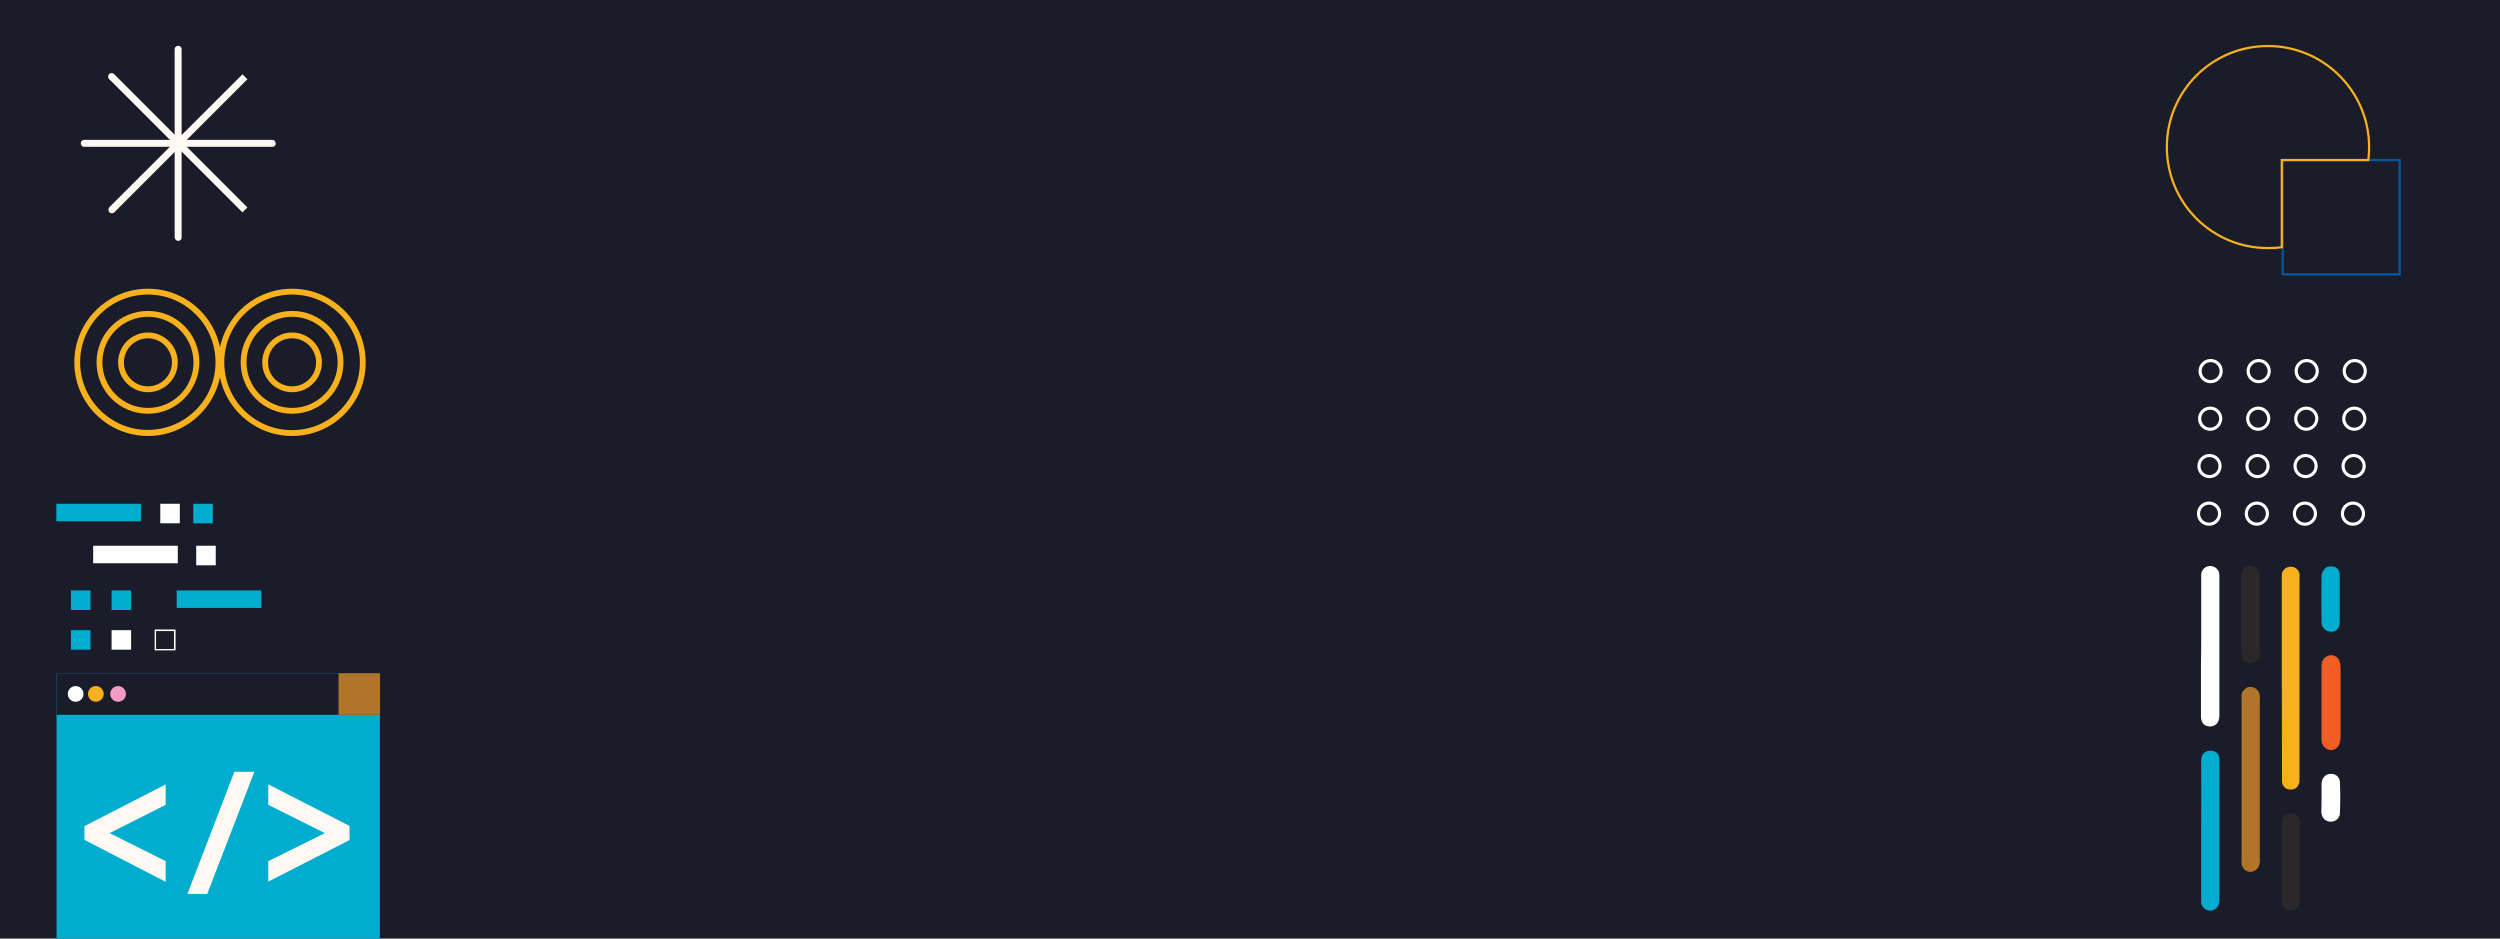 <?xml version="1.0" encoding="utf-8"?>
<!-- Generator: Adobe Illustrator 25.0.0, SVG Export Plug-In . SVG Version: 6.00 Build 0)  -->
<svg version="1.1" id="Layer_1" xmlns="http://www.w3.org/2000/svg" xmlns:xlink="http://www.w3.org/1999/xlink" x="0px" y="0px"
	 viewBox="0 0 1113.6 418.1" style="enable-background:new 0 0 1113.6 418.1;" xml:space="preserve">
<style type="text/css">
	.st0{fill:#1A1C29;}
	.st1{fill:none;stroke:#0058A2;stroke-miterlimit:10;}
	.st2{fill:none;stroke:#F7B11D;stroke-miterlimit:10;}
	.st3{fill:#00ADCF;}
	.st4{fill:#B1752A;}
	.st5{fill:#FEFEFE;}
	.st6{fill:#F7B11D;}
	.st7{fill:#F39BC2;}
	.st8{fill:#FFF9F4;}
	.st9{fill:#FFFFFF;}
	.st10{fill:#2A2828;}
	.st11{fill:#F15D22;}
</style>
<rect class="st0" width="1113.6" height="418.1"/>
<rect x="1016.8" y="71.3" class="st1" width="52.1" height="50.9"/>
<path class="st2" d="M1055.3,65.6c0,1.9-0.1,3.8-0.4,5.7h-38.5v38.8c-2,0.3-4.1,0.4-6.2,0.4c-24.9,0-45-20.1-45-45s20.1-45,45-45
	S1055.3,40.7,1055.3,65.6C1055.3,65.5,1055.3,65.5,1055.3,65.6L1055.3,65.6z"/>
<rect x="25.2" y="299.9" class="st3" width="144" height="118.2"/>
<rect x="25.2" y="299.9" class="st0" width="144" height="18.5"/>
<rect x="150.8" y="299.9" class="st4" width="18.5" height="18.5"/>
<circle class="st5" cx="33.7" cy="309.1" r="3.5"/>
<circle class="st6" cx="42.7" cy="309.1" r="3.5"/>
<circle class="st7" cx="52.6" cy="309.1" r="3.5"/>
<polygon class="st8" points="37.6,374.1 73.8,392.8 73.8,383.6 48.8,371.1 73.8,358.5 73.8,349.4 37.6,368 "/>
<polygon class="st8" points="83.5,398.2 92.3,398.2 113.3,343.8 104.4,343.8 "/>
<polygon class="st8" points="119.5,349.4 119.5,358.5 144.7,371.1 119.5,383.6 119.5,392.7 155.7,374.2 155.7,367.9 "/>
<path class="st9" d="M984.7,170.7c-3,0-5.4-2.4-5.4-5.4c0-3,2.4-5.4,5.4-5.4c3,0,5.4,2.4,5.4,5.4c0,0,0,0,0,0
	C990.1,168.3,987.7,170.7,984.7,170.7z M984.7,161.3c-2.2,0-4,1.8-4,4s1.8,4,4,4s4-1.8,4-4S986.9,161.3,984.7,161.3z"/>
<path class="st9" d="M1006.1,170.7c-3,0-5.4-2.4-5.4-5.4c0-3,2.4-5.4,5.4-5.4c3,0,5.4,2.4,5.4,5.4c0,0,0,0,0,0
	C1011.5,168.3,1009.1,170.7,1006.1,170.7z M1006.1,161.3c-2.2,0-4,1.8-4,4s1.8,4,4,4s4-1.8,4-4S1008.3,161.3,1006.1,161.3z"/>
<path class="st9" d="M1027.5,170.7c-3,0-5.4-2.4-5.4-5.4c0-3,2.4-5.4,5.4-5.4s5.4,2.4,5.4,5.4c0,0,0,0,0,0
	C1032.9,168.3,1030.5,170.7,1027.5,170.7z M1027.5,161.3c-2.2,0-4,1.8-4,4s1.8,4,4,4s4-1.8,4-4S1029.7,161.3,1027.5,161.3z"/>
<path class="st9" d="M1048.9,170.7c-3,0-5.4-2.4-5.4-5.4c0-3,2.4-5.4,5.4-5.4s5.4,2.4,5.4,5.4c0,0,0,0,0,0
	C1054.3,168.3,1051.9,170.7,1048.9,170.7z M1048.9,161.3c-2.2,0-4,1.8-4,4s1.8,4,4,4s4-1.8,4-4S1051.1,161.3,1048.9,161.3z"/>
<path class="st9" d="M984.5,191.9c-3,0-5.4-2.4-5.4-5.4c0-3,2.4-5.4,5.4-5.4c3,0,5.4,2.4,5.4,5.4c0,0,0,0,0,0
	C989.8,189.5,987.4,191.9,984.5,191.9L984.5,191.9z M984.5,182.5c-2.2,0-4,1.8-4,4s1.8,4,4,4s4-1.8,4-4S986.7,182.5,984.5,182.5z"/>
<path class="st9" d="M1005.9,191.9c-3,0-5.4-2.4-5.4-5.4c0-3,2.4-5.4,5.4-5.4c3,0,5.4,2.4,5.4,5.4c0,0,0,0,0,0
	C1011.2,189.5,1008.8,191.9,1005.9,191.9L1005.9,191.9z M1005.9,182.5c-2.2,0-4,1.8-4,4s1.8,4,4,4s4-1.8,4-4
	S1008.1,182.5,1005.9,182.5z"/>
<path class="st9" d="M1027.3,191.9c-3,0-5.4-2.4-5.4-5.4c0-3,2.4-5.4,5.4-5.4c3,0,5.4,2.4,5.4,5.4c0,0,0,0,0,0
	C1032.6,189.5,1030.2,191.9,1027.3,191.9z M1027.3,182.5c-2.2,0-4,1.8-4,4s1.8,4,4,4s4-1.8,4-4S1029.5,182.5,1027.3,182.5z"/>
<path class="st9" d="M1048.7,191.9c-3,0-5.4-2.4-5.4-5.4c0-3,2.4-5.4,5.4-5.4c3,0,5.4,2.4,5.4,5.4c0,0,0,0,0,0
	C1054,189.5,1051.6,191.9,1048.7,191.9L1048.7,191.9z M1048.7,182.5c-2.2,0-4,1.8-4,4s1.8,4,4,4s4-1.8,4-4
	S1050.9,182.5,1048.7,182.5z"/>
<path class="st9" d="M984.2,213c-3,0-5.4-2.4-5.4-5.4s2.4-5.4,5.4-5.4c3,0,5.4,2.4,5.4,5.4C989.6,210.6,987.2,213,984.2,213
	L984.2,213z M984.2,203.6c-2.2,0-4,1.8-4,4s1.8,4,4,4s4-1.8,4-4C988.2,205.4,986.4,203.6,984.2,203.6L984.2,203.6z"/>
<path class="st9" d="M1005.6,213c-3,0-5.4-2.4-5.4-5.4s2.4-5.4,5.4-5.4c3,0,5.4,2.4,5.4,5.4C1011,210.6,1008.6,213,1005.6,213z
	 M1005.6,203.6c-2.2,0-4,1.8-4,4s1.8,4,4,4s4-1.8,4-4C1009.6,205.4,1007.8,203.6,1005.6,203.6L1005.6,203.6z"/>
<path class="st9" d="M1027,213c-3,0-5.4-2.4-5.4-5.4s2.4-5.4,5.4-5.4c3,0,5.4,2.4,5.4,5.4C1032.4,210.6,1030,213,1027,213z
	 M1027,203.6c-2.2,0-4,1.8-4,4s1.8,4,4,4s4-1.8,4-4C1031,205.4,1029.2,203.6,1027,203.6L1027,203.6z"/>
<path class="st9" d="M1048.4,213c-3,0-5.4-2.4-5.4-5.4s2.4-5.4,5.4-5.4c3,0,5.4,2.4,5.4,5.4C1053.8,210.6,1051.4,213,1048.4,213
	L1048.4,213z M1048.4,203.6c-2.2,0-4,1.8-4,4s1.8,4,4,4s4-1.8,4-4C1052.4,205.4,1050.6,203.6,1048.4,203.6L1048.4,203.6z"/>
<path class="st9" d="M984,234.2c-3,0-5.4-2.4-5.4-5.4c0-3,2.4-5.4,5.4-5.4c3,0,5.4,2.4,5.4,5.4c0,0,0,0,0,0
	C989.4,231.7,987,234.2,984,234.2z M984,224.8c-2.2,0-4,1.8-4,4s1.8,4,4,4s4-1.8,4-4S986.2,224.8,984,224.8L984,224.8L984,224.8z"/>
<path class="st9" d="M1005.3,234.2c-3,0-5.4-2.4-5.4-5.4c0-3,2.4-5.4,5.4-5.4c3,0,5.4,2.4,5.4,5.4c0,0,0,0,0,0
	C1010.7,231.7,1008.3,234.1,1005.3,234.2z M1005.3,224.8c-2.2,0-4,1.8-4,4s1.8,4,4,4s4-1.8,4-4S1007.6,224.8,1005.3,224.8
	L1005.3,224.8L1005.3,224.8z"/>
<path class="st9" d="M1026.7,234.2c-3,0-5.4-2.4-5.4-5.4c0-3,2.4-5.4,5.4-5.4s5.4,2.4,5.4,5.4c0,0,0,0,0,0
	C1032.1,231.7,1029.7,234.2,1026.7,234.2z M1026.7,224.8c-2.2,0-4,1.8-4,4s1.8,4,4,4s4-1.8,4-4S1028.9,224.8,1026.7,224.8
	L1026.7,224.8L1026.7,224.8z"/>
<path class="st9" d="M1048.1,234.2c-3,0-5.4-2.4-5.4-5.4c0-3,2.4-5.4,5.4-5.4s5.4,2.4,5.4,5.4c0,0,0,0,0,0
	C1053.5,231.7,1051.1,234.2,1048.1,234.2z M1048.1,224.8c-2.2,0-4,1.8-4,4s1.8,4,4,4s4-1.8,4-4S1050.3,224.8,1048.1,224.8
	L1048.1,224.8L1048.1,224.8z"/>
<rect x="25.1" y="224.4" class="st3" width="37.7" height="7.8"/>
<rect x="41.5" y="243.1" class="st5" width="37.7" height="7.8"/>
<rect x="78.7" y="263" class="st3" width="37.7" height="7.8"/>
<rect x="31.6" y="263" class="st3" width="8.7" height="8.7"/>
<rect x="49.7" y="263" class="st3" width="8.7" height="8.7"/>
<rect x="31.6" y="280.7" class="st3" width="8.7" height="8.7"/>
<rect x="49.7" y="280.7" class="st5" width="8.7" height="8.7"/>
<path class="st9" d="M78.2,289.7h-9.3v-9.3h9.3V289.7z M69.5,289.1h8v-8h-8V289.1z"/>
<rect x="87.4" y="243.1" class="st5" width="8.7" height="8.7"/>
<rect x="71.4" y="224.4" class="st5" width="8.7" height="8.7"/>
<rect x="86.1" y="224.4" class="st3" width="8.7" height="8.7"/>
<path class="st8" d="M79.4,107.3c-0.9,0-1.5-0.7-1.6-1.5V21.9c0-0.9,0.7-1.5,1.6-1.5c0.9,0,1.5,0.7,1.5,1.5v83.9
	C81,106.6,80.3,107.3,79.4,107.3C79.4,107.3,79.4,107.3,79.4,107.3z"/>
<path class="st8" d="M121.3,65.4H37.5c-0.9,0-1.5-0.7-1.5-1.6c0-0.9,0.7-1.5,1.5-1.5h83.8c0.9,0,1.5,0.7,1.5,1.6
	C122.9,64.7,122.2,65.4,121.3,65.4z"/>
<path class="st8" d="M49.8,95c-0.9,0-1.5-0.7-1.5-1.6c0-0.4,0.2-0.8,0.4-1.1L108,33.1l2.2,2.2L50.9,94.6C50.6,94.9,50.2,95,49.8,95z
	"/>
<path class="st8" d="M108,94.6L48.7,35.3c-0.7-0.6-0.7-1.5-0.2-2.2c0.6-0.7,1.5-0.7,2.2-0.2c0.1,0.1,0.1,0.1,0.2,0.2l59.3,59.3
	L108,94.6z"/>
<path class="st6" d="M65.9,194.2c-18.1,0-32.8-14.7-32.8-32.8s14.7-32.8,32.8-32.8s32.8,14.7,32.8,32.8c0,0,0,0,0,0
	C98.6,179.5,84,194.2,65.9,194.2z M65.9,131.2c-16.7,0-30.2,13.5-30.2,30.1s13.5,30.2,30.1,30.2c16.7,0,30.2-13.5,30.2-30.1
	c0,0,0,0,0,0C96,144.7,82.5,131.2,65.9,131.2z"/>
<path class="st6" d="M65.9,184.3c-12.7,0-22.9-10.2-22.9-22.9c0-12.7,10.2-22.9,22.9-22.9s22.9,10.2,22.9,22.9c0,0,0,0,0,0
	C88.7,174,78.5,184.3,65.9,184.3z M65.9,141.1c-11.2,0-20.3,9.1-20.3,20.3c0,11.2,9.1,20.3,20.3,20.3s20.3-9.1,20.3-20.3
	c0,0,0,0,0,0C86.1,150.2,77.1,141.1,65.9,141.1z"/>
<path class="st6" d="M65.9,174.7c-7.3,0-13.3-6-13.3-13.3c0-7.3,6-13.3,13.3-13.3c7.3,0,13.3,6,13.3,13.3
	C79.2,168.7,73.2,174.7,65.9,174.7z M65.9,150.7c-5.9,0-10.7,4.8-10.7,10.7c0,5.9,4.8,10.7,10.7,10.7s10.7-4.8,10.7-10.7
	c0,0,0,0,0,0C76.5,155.5,71.7,150.7,65.9,150.7L65.9,150.7z"/>
<path class="st6" d="M130.1,194.2c-18.1,0-32.8-14.7-32.8-32.8s14.7-32.8,32.8-32.8c18.1,0,32.8,14.7,32.8,32.8
	C163,179.5,148.3,194.2,130.1,194.2z M130.1,131.2c-16.7,0-30.2,13.5-30.2,30.2c0,16.7,13.5,30.2,30.2,30.2
	c16.7,0,30.2-13.5,30.2-30.2c0,0,0,0,0,0C160.3,144.7,146.8,131.2,130.1,131.2z"/>
<path class="st6" d="M130.1,184.3c-12.7,0-22.9-10.2-22.9-22.9c0-12.7,10.2-22.9,22.9-22.9c12.7,0,22.9,10.2,22.9,22.9c0,0,0,0,0,0
	C153,174,142.8,184.3,130.1,184.3z M130.1,141.1c-11.2,0-20.3,9.1-20.3,20.3s9.1,20.3,20.3,20.3s20.3-9.1,20.3-20.3c0,0,0,0,0,0
	C150.4,150.2,141.3,141.1,130.1,141.1z"/>
<path class="st6" d="M130.1,174.7c-7.3,0-13.3-6-13.3-13.3s6-13.3,13.3-13.3c7.3,0,13.3,6,13.3,13.3
	C143.4,168.7,137.5,174.7,130.1,174.7z M130.1,150.7c-5.9,0-10.7,4.8-10.7,10.7c0,5.9,4.8,10.7,10.7,10.7c5.9,0,10.7-4.8,10.7-10.7
	c0,0,0,0,0,0C140.8,155.5,136,150.7,130.1,150.7L130.1,150.7z"/>
<path class="st6" d="M1016.4,301.8v-43.9c0-0.8,0-1.5,0-2.3c0.5-2.2,2.6-3.5,4.8-3.1c1.6,0.3,2.8,1.6,3.1,3.1c0.1,0.7,0,1.4,0,2V346
	c0,0.6,0,1.2,0,1.8c-0.2,2.4-1.6,3.9-3.8,3.9c-2.1,0.2-3.9-1.4-4-3.5c0-0.2,0-0.4,0-0.5c0-0.7,0-1.4,0-2L1016.4,301.8z"/>
<path class="st4" d="M998.5,347.1c0-11.9,0-23.8,0-35.7c0-1.1-0.3-2.4,0.5-3.4c1-1.3,2.2-2.3,3.9-2c1.9,0.2,3.4,1.7,3.7,3.6
	c0.1,0.8,0.1,1.5,0,2.3v70.6c0.2,1.3,0,2.5-0.6,3.7c-0.9,1.5-2.6,2.4-4.4,2.1c-1.7-0.4-3-1.9-3.1-3.7c-0.1-0.9,0-1.7,0-2.6
	L998.5,347.1z"/>
<path class="st5" d="M980.5,287.8c0-9.9,0-19.7,0-29.6c0-0.8,0-1.5,0-2.3c0.1-2.1,1.9-3.8,4-3.8c2.1,0,3.9,1.6,4.1,3.7
	c0,0.6,0,1.2,0,1.7v60.7c0,0.3,0,0.6,0,0.9c-0.1,2.8-1.7,4.5-4.2,4.5s-4-1.7-4-4.4c0-7.8,0-15.5,0-23.2L980.5,287.8z"/>
<path class="st3" d="M980.5,369.8c0-10.4,0.1-20.7,0-31c0-2.8,1.7-4.7,4.7-4.4c1.8,0.1,3.3,1.5,3.4,3.3c0,0.6,0,1.2,0,1.7
	c0,20.3,0,40.6,0,60.9c0,2-0.3,3.9-2.3,4.9c-2,1-4.4,0.2-5.4-1.8c-0.2-0.4-0.4-0.9-0.4-1.4c0-0.7,0-1.3,0-2
	C980.5,389.9,980.5,379.8,980.5,369.8z"/>
<path class="st10" d="M998.3,273.9c0-5.2,0-10.5,0-15.7c0-1,0.1-1.9,0.2-2.9c0.3-2,2.1-3.4,4.1-3.3c1.9,0.1,3.5,1.4,3.9,3.3
	c0.1,0.8,0.1,1.5,0.1,2.3v32.2c0.1,0.7,0.1,1.3,0,2c-0.3,2-2,3.5-4,3.5c-2,0.2-3.8-1.3-4.1-3.3c-0.2-0.9-0.3-1.9-0.2-2.9
	C998.3,284.1,998.3,279,998.3,273.9z"/>
<path class="st11" d="M1034.1,312.8c0-5.3,0-10.6,0-16c0-1.9,0.5-3.4,2.3-4.4c1.9-1.1,4.3-0.5,5.4,1.4c0.1,0.2,0.2,0.5,0.3,0.7
	c0.4,1.2,0.5,2.5,0.5,3.7c0,9.9,0,19.7,0,29.6c0,1.1-0.1,2.1-0.4,3.1c-0.4,1.9-2,3.2-3.9,3.2c-2-0.1-3.7-1.5-4.1-3.5
	c-0.1-0.8-0.1-1.5-0.1-2.3L1034.1,312.8z"/>
<path class="st10" d="M1024.3,383.7v15.9c0,0.6,0,1.2,0,1.7c-0.1,2.5-1.7,4.2-3.8,4.3c-2.2,0.1-4.1-1.6-4.1-3.8c0-0.1,0-0.3,0-0.4
	c0-11.7,0-23.4,0-35.1c0-2.7,1.6-4.2,4.1-4.1s3.8,1.5,3.9,4.1C1024.4,372.1,1024.3,377.9,1024.3,383.7z"/>
<path class="st3" d="M1042.2,266.6c0,3.5,0,7,0,10.4c0,2.8-1.3,4.2-3.6,4.4c-2.4,0.1-4.4-1.7-4.5-4c0-0.1,0-0.1,0-0.2
	c-0.1-6.9-0.1-13.7,0-20.6c0-1.8,1.6-4,3-4.2c1.6-0.2,3.2-0.3,4.4,1.3c0.5,0.7,0.7,1.6,0.7,2.4L1042.2,266.6z"/>
<path class="st5" d="M1034.1,355.3c0-2,0-4.1,0-6.1c0.1-2.6,1.7-4.4,3.9-4.5c2.2-0.2,4.1,1.3,4.3,3.5c0,0.2,0,0.4,0,0.6
	c0.2,4.4,0.2,8.7,0,13.1c0.1,2.2-1.7,4.1-3.9,4.1c-0.2,0-0.3,0-0.5,0c-2.3-0.1-3.8-1.9-3.9-4.5
	C1034.1,359.4,1034.1,357.4,1034.1,355.3z"/>
</svg>
